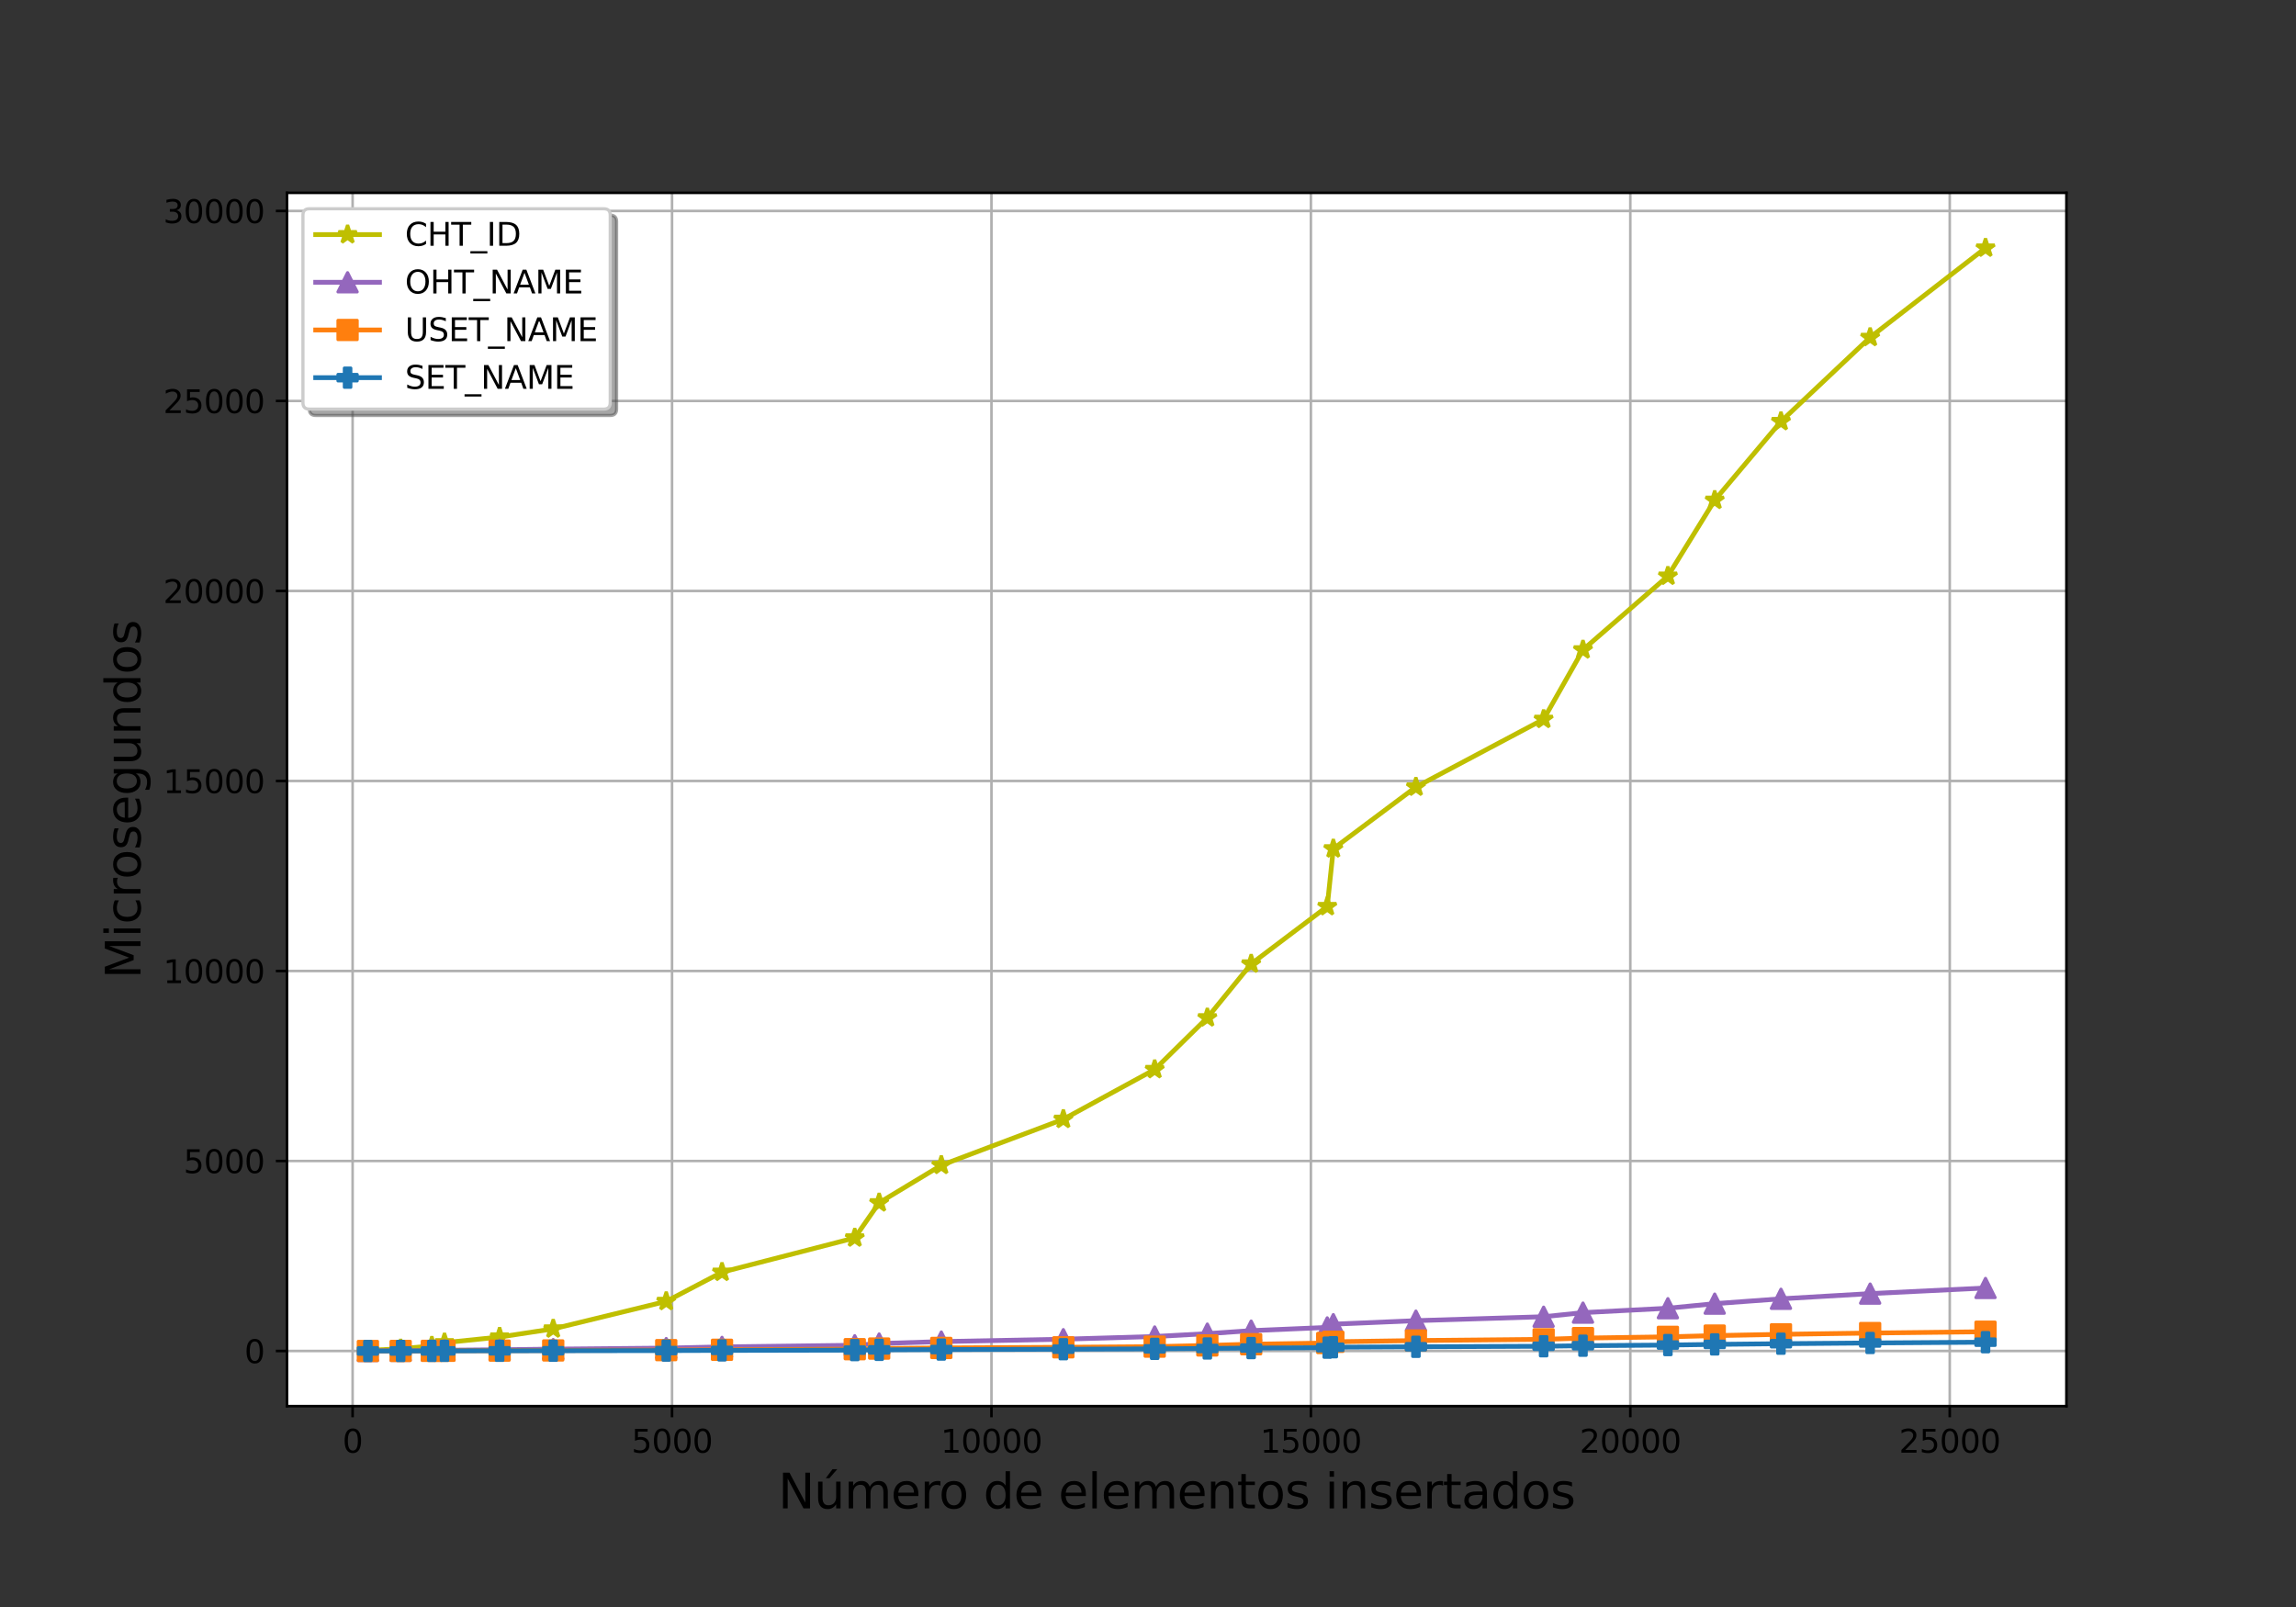 <?xml version="1.0" encoding="utf-8" standalone="no"?>
<!DOCTYPE svg PUBLIC "-//W3C//DTD SVG 1.1//EN"
  "http://www.w3.org/Graphics/SVG/1.1/DTD/svg11.dtd">
<svg xmlns:xlink="http://www.w3.org/1999/xlink" width="720pt" height="504pt" viewBox="0 0 720 504" xmlns="http://www.w3.org/2000/svg" version="1.1">
 <rect x="0" y="0" width="720" height="504" fill="#333333" stroke="none"/>
 <defs>
  <style type="text/css">*{stroke-linejoin: round; stroke-linecap: butt}</style>
 </defs>
 <g id="figure_1">
  <g id="patch_1">
   <path d="M 0 504 
L 720 504 
L 720 0 
L 0 0 
L 0 504 
z
" style="fill: none"/>
  </g>
  <g id="axes_1">
   <g id="patch_2">
    <path d="M 90 441 
L 648 441 
L 648 60.48 
L 90 60.48 
z
" style="fill: #ffffff"/>
   </g>
   <g id="matplotlib.axis_1">
    <g id="xtick_1">
     <g id="line2d_1">
      <path d="M 110.576 441 
L 110.576 60.48 
" clip-path="url(#pa70d69c56e)" style="fill: none; stroke: #b0b0b0; stroke-width: 0.8; stroke-linecap: square"/>
     </g>
     <g id="line2d_2">
      <defs>
       <path id="m358b9880a2" d="M 0 0 
L 0 3.5 
" style="stroke: #000000; stroke-width: 0.8"/>
      </defs>
      <g>
       <use xlink:href="#m358b9880a2" x="110.576" y="441" style="stroke: #000000; stroke-width: 0.8"/>
      </g>
     </g>
     <g id="text_1">
      <!-- 0 -->
      <g transform="translate(107.394 455.598)scale(0.1 -0.1)">
       <defs>
        <path id="DejaVuSans-30" d="M 2034 4250 
Q 1547 4250 1301 3770 
Q 1056 3291 1056 2328 
Q 1056 1369 1301 889 
Q 1547 409 2034 409 
Q 2525 409 2770 889 
Q 3016 1369 3016 2328 
Q 3016 3291 2770 3770 
Q 2525 4250 2034 4250 
z
M 2034 4750 
Q 2819 4750 3233 4129 
Q 3647 3509 3647 2328 
Q 3647 1150 3233 529 
Q 2819 -91 2034 -91 
Q 1250 -91 836 529 
Q 422 1150 422 2328 
Q 422 3509 836 4129 
Q 1250 4750 2034 4750 
z
" transform="scale(0.016)"/>
       </defs>
       <use xlink:href="#DejaVuSans-30"/>
      </g>
     </g>
    </g>
    <g id="xtick_2">
     <g id="line2d_3">
      <path d="M 210.744 441 
L 210.744 60.48 
" clip-path="url(#pa70d69c56e)" style="fill: none; stroke: #b0b0b0; stroke-width: 0.8; stroke-linecap: square"/>
     </g>
     <g id="line2d_4">
      <g>
       <use xlink:href="#m358b9880a2" x="210.744" y="441" style="stroke: #000000; stroke-width: 0.8"/>
      </g>
     </g>
     <g id="text_2">
      <!-- 5000 -->
      <g transform="translate(198.019 455.598)scale(0.1 -0.1)">
       <defs>
        <path id="DejaVuSans-35" d="M 691 4666 
L 3169 4666 
L 3169 4134 
L 1269 4134 
L 1269 2991 
Q 1406 3038 1543 3061 
Q 1681 3084 1819 3084 
Q 2600 3084 3056 2656 
Q 3513 2228 3513 1497 
Q 3513 744 3044 326 
Q 2575 -91 1722 -91 
Q 1428 -91 1123 -41 
Q 819 9 494 109 
L 494 744 
Q 775 591 1075 516 
Q 1375 441 1709 441 
Q 2250 441 2565 725 
Q 2881 1009 2881 1497 
Q 2881 1984 2565 2268 
Q 2250 2553 1709 2553 
Q 1456 2553 1204 2497 
Q 953 2441 691 2322 
L 691 4666 
z
" transform="scale(0.016)"/>
       </defs>
       <use xlink:href="#DejaVuSans-35"/>
       <use xlink:href="#DejaVuSans-30" x="63.623"/>
       <use xlink:href="#DejaVuSans-30" x="127.246"/>
       <use xlink:href="#DejaVuSans-30" x="190.869"/>
      </g>
     </g>
    </g>
    <g id="xtick_3">
     <g id="line2d_5">
      <path d="M 310.912 441 
L 310.912 60.48 
" clip-path="url(#pa70d69c56e)" style="fill: none; stroke: #b0b0b0; stroke-width: 0.8; stroke-linecap: square"/>
     </g>
     <g id="line2d_6">
      <g>
       <use xlink:href="#m358b9880a2" x="310.912" y="441" style="stroke: #000000; stroke-width: 0.8"/>
      </g>
     </g>
     <g id="text_3">
      <!-- 10000 -->
      <g transform="translate(295.006 455.598)scale(0.1 -0.1)">
       <defs>
        <path id="DejaVuSans-31" d="M 794 531 
L 1825 531 
L 1825 4091 
L 703 3866 
L 703 4441 
L 1819 4666 
L 2450 4666 
L 2450 531 
L 3481 531 
L 3481 0 
L 794 0 
L 794 531 
z
" transform="scale(0.016)"/>
       </defs>
       <use xlink:href="#DejaVuSans-31"/>
       <use xlink:href="#DejaVuSans-30" x="63.623"/>
       <use xlink:href="#DejaVuSans-30" x="127.246"/>
       <use xlink:href="#DejaVuSans-30" x="190.869"/>
       <use xlink:href="#DejaVuSans-30" x="254.492"/>
      </g>
     </g>
    </g>
    <g id="xtick_4">
     <g id="line2d_7">
      <path d="M 411.081 441 
L 411.081 60.48 
" clip-path="url(#pa70d69c56e)" style="fill: none; stroke: #b0b0b0; stroke-width: 0.8; stroke-linecap: square"/>
     </g>
     <g id="line2d_8">
      <g>
       <use xlink:href="#m358b9880a2" x="411.081" y="441" style="stroke: #000000; stroke-width: 0.8"/>
      </g>
     </g>
     <g id="text_4">
      <!-- 15000 -->
      <g transform="translate(395.174 455.598)scale(0.1 -0.1)">
       <use xlink:href="#DejaVuSans-31"/>
       <use xlink:href="#DejaVuSans-35" x="63.623"/>
       <use xlink:href="#DejaVuSans-30" x="127.246"/>
       <use xlink:href="#DejaVuSans-30" x="190.869"/>
       <use xlink:href="#DejaVuSans-30" x="254.492"/>
      </g>
     </g>
    </g>
    <g id="xtick_5">
     <g id="line2d_9">
      <path d="M 511.249 441 
L 511.249 60.48 
" clip-path="url(#pa70d69c56e)" style="fill: none; stroke: #b0b0b0; stroke-width: 0.8; stroke-linecap: square"/>
     </g>
     <g id="line2d_10">
      <g>
       <use xlink:href="#m358b9880a2" x="511.249" y="441" style="stroke: #000000; stroke-width: 0.8"/>
      </g>
     </g>
     <g id="text_5">
      <!-- 20000 -->
      <g transform="translate(495.343 455.598)scale(0.1 -0.1)">
       <defs>
        <path id="DejaVuSans-32" d="M 1228 531 
L 3431 531 
L 3431 0 
L 469 0 
L 469 531 
Q 828 903 1448 1529 
Q 2069 2156 2228 2338 
Q 2531 2678 2651 2914 
Q 2772 3150 2772 3378 
Q 2772 3750 2511 3984 
Q 2250 4219 1831 4219 
Q 1534 4219 1204 4116 
Q 875 4013 500 3803 
L 500 4441 
Q 881 4594 1212 4672 
Q 1544 4750 1819 4750 
Q 2544 4750 2975 4387 
Q 3406 4025 3406 3419 
Q 3406 3131 3298 2873 
Q 3191 2616 2906 2266 
Q 2828 2175 2409 1742 
Q 1991 1309 1228 531 
z
" transform="scale(0.016)"/>
       </defs>
       <use xlink:href="#DejaVuSans-32"/>
       <use xlink:href="#DejaVuSans-30" x="63.623"/>
       <use xlink:href="#DejaVuSans-30" x="127.246"/>
       <use xlink:href="#DejaVuSans-30" x="190.869"/>
       <use xlink:href="#DejaVuSans-30" x="254.492"/>
      </g>
     </g>
    </g>
    <g id="xtick_6">
     <g id="line2d_11">
      <path d="M 611.418 441 
L 611.418 60.48 
" clip-path="url(#pa70d69c56e)" style="fill: none; stroke: #b0b0b0; stroke-width: 0.8; stroke-linecap: square"/>
     </g>
     <g id="line2d_12">
      <g>
       <use xlink:href="#m358b9880a2" x="611.418" y="441" style="stroke: #000000; stroke-width: 0.8"/>
      </g>
     </g>
     <g id="text_6">
      <!-- 25000 -->
      <g transform="translate(595.511 455.598)scale(0.1 -0.1)">
       <use xlink:href="#DejaVuSans-32"/>
       <use xlink:href="#DejaVuSans-35" x="63.623"/>
       <use xlink:href="#DejaVuSans-30" x="127.246"/>
       <use xlink:href="#DejaVuSans-30" x="190.869"/>
       <use xlink:href="#DejaVuSans-30" x="254.492"/>
      </g>
     </g>
    </g>
    <g id="text_7">
     <!-- Número de elementos insertados -->
     <g transform="translate(244.027 473.076)scale(0.15 -0.15)">
      <defs>
       <path id="DejaVuSans-4e" d="M 628 4666 
L 1478 4666 
L 3547 763 
L 3547 4666 
L 4159 4666 
L 4159 0 
L 3309 0 
L 1241 3903 
L 1241 0 
L 628 0 
L 628 4666 
z
" transform="scale(0.016)"/>
       <path id="DejaVuSans-fa" d="M 544 1381 
L 544 3500 
L 1119 3500 
L 1119 1403 
Q 1119 906 1312 657 
Q 1506 409 1894 409 
Q 2359 409 2629 706 
Q 2900 1003 2900 1516 
L 2900 3500 
L 3475 3500 
L 3475 0 
L 2900 0 
L 2900 538 
Q 2691 219 2414 64 
Q 2138 -91 1772 -91 
Q 1169 -91 856 284 
Q 544 659 544 1381 
z
M 1991 3584 
L 1991 3584 
z
M 2418 5119 
L 3040 5119 
L 2022 3944 
L 1543 3944 
L 2418 5119 
z
" transform="scale(0.016)"/>
       <path id="DejaVuSans-6d" d="M 3328 2828 
Q 3544 3216 3844 3400 
Q 4144 3584 4550 3584 
Q 5097 3584 5394 3201 
Q 5691 2819 5691 2113 
L 5691 0 
L 5113 0 
L 5113 2094 
Q 5113 2597 4934 2840 
Q 4756 3084 4391 3084 
Q 3944 3084 3684 2787 
Q 3425 2491 3425 1978 
L 3425 0 
L 2847 0 
L 2847 2094 
Q 2847 2600 2669 2842 
Q 2491 3084 2119 3084 
Q 1678 3084 1418 2786 
Q 1159 2488 1159 1978 
L 1159 0 
L 581 0 
L 581 3500 
L 1159 3500 
L 1159 2956 
Q 1356 3278 1631 3431 
Q 1906 3584 2284 3584 
Q 2666 3584 2933 3390 
Q 3200 3197 3328 2828 
z
" transform="scale(0.016)"/>
       <path id="DejaVuSans-65" d="M 3597 1894 
L 3597 1613 
L 953 1613 
Q 991 1019 1311 708 
Q 1631 397 2203 397 
Q 2534 397 2845 478 
Q 3156 559 3463 722 
L 3463 178 
Q 3153 47 2828 -22 
Q 2503 -91 2169 -91 
Q 1331 -91 842 396 
Q 353 884 353 1716 
Q 353 2575 817 3079 
Q 1281 3584 2069 3584 
Q 2775 3584 3186 3129 
Q 3597 2675 3597 1894 
z
M 3022 2063 
Q 3016 2534 2758 2815 
Q 2500 3097 2075 3097 
Q 1594 3097 1305 2825 
Q 1016 2553 972 2059 
L 3022 2063 
z
" transform="scale(0.016)"/>
       <path id="DejaVuSans-72" d="M 2631 2963 
Q 2534 3019 2420 3045 
Q 2306 3072 2169 3072 
Q 1681 3072 1420 2755 
Q 1159 2438 1159 1844 
L 1159 0 
L 581 0 
L 581 3500 
L 1159 3500 
L 1159 2956 
Q 1341 3275 1631 3429 
Q 1922 3584 2338 3584 
Q 2397 3584 2469 3576 
Q 2541 3569 2628 3553 
L 2631 2963 
z
" transform="scale(0.016)"/>
       <path id="DejaVuSans-6f" d="M 1959 3097 
Q 1497 3097 1228 2736 
Q 959 2375 959 1747 
Q 959 1119 1226 758 
Q 1494 397 1959 397 
Q 2419 397 2687 759 
Q 2956 1122 2956 1747 
Q 2956 2369 2687 2733 
Q 2419 3097 1959 3097 
z
M 1959 3584 
Q 2709 3584 3137 3096 
Q 3566 2609 3566 1747 
Q 3566 888 3137 398 
Q 2709 -91 1959 -91 
Q 1206 -91 779 398 
Q 353 888 353 1747 
Q 353 2609 779 3096 
Q 1206 3584 1959 3584 
z
" transform="scale(0.016)"/>
       <path id="DejaVuSans-20" transform="scale(0.016)"/>
       <path id="DejaVuSans-64" d="M 2906 2969 
L 2906 4863 
L 3481 4863 
L 3481 0 
L 2906 0 
L 2906 525 
Q 2725 213 2448 61 
Q 2172 -91 1784 -91 
Q 1150 -91 751 415 
Q 353 922 353 1747 
Q 353 2572 751 3078 
Q 1150 3584 1784 3584 
Q 2172 3584 2448 3432 
Q 2725 3281 2906 2969 
z
M 947 1747 
Q 947 1113 1208 752 
Q 1469 391 1925 391 
Q 2381 391 2643 752 
Q 2906 1113 2906 1747 
Q 2906 2381 2643 2742 
Q 2381 3103 1925 3103 
Q 1469 3103 1208 2742 
Q 947 2381 947 1747 
z
" transform="scale(0.016)"/>
       <path id="DejaVuSans-6c" d="M 603 4863 
L 1178 4863 
L 1178 0 
L 603 0 
L 603 4863 
z
" transform="scale(0.016)"/>
       <path id="DejaVuSans-6e" d="M 3513 2113 
L 3513 0 
L 2938 0 
L 2938 2094 
Q 2938 2591 2744 2837 
Q 2550 3084 2163 3084 
Q 1697 3084 1428 2787 
Q 1159 2491 1159 1978 
L 1159 0 
L 581 0 
L 581 3500 
L 1159 3500 
L 1159 2956 
Q 1366 3272 1645 3428 
Q 1925 3584 2291 3584 
Q 2894 3584 3203 3211 
Q 3513 2838 3513 2113 
z
" transform="scale(0.016)"/>
       <path id="DejaVuSans-74" d="M 1172 4494 
L 1172 3500 
L 2356 3500 
L 2356 3053 
L 1172 3053 
L 1172 1153 
Q 1172 725 1289 603 
Q 1406 481 1766 481 
L 2356 481 
L 2356 0 
L 1766 0 
Q 1100 0 847 248 
Q 594 497 594 1153 
L 594 3053 
L 172 3053 
L 172 3500 
L 594 3500 
L 594 4494 
L 1172 4494 
z
" transform="scale(0.016)"/>
       <path id="DejaVuSans-73" d="M 2834 3397 
L 2834 2853 
Q 2591 2978 2328 3040 
Q 2066 3103 1784 3103 
Q 1356 3103 1142 2972 
Q 928 2841 928 2578 
Q 928 2378 1081 2264 
Q 1234 2150 1697 2047 
L 1894 2003 
Q 2506 1872 2764 1633 
Q 3022 1394 3022 966 
Q 3022 478 2636 193 
Q 2250 -91 1575 -91 
Q 1294 -91 989 -36 
Q 684 19 347 128 
L 347 722 
Q 666 556 975 473 
Q 1284 391 1588 391 
Q 1994 391 2212 530 
Q 2431 669 2431 922 
Q 2431 1156 2273 1281 
Q 2116 1406 1581 1522 
L 1381 1569 
Q 847 1681 609 1914 
Q 372 2147 372 2553 
Q 372 3047 722 3315 
Q 1072 3584 1716 3584 
Q 2034 3584 2315 3537 
Q 2597 3491 2834 3397 
z
" transform="scale(0.016)"/>
       <path id="DejaVuSans-69" d="M 603 3500 
L 1178 3500 
L 1178 0 
L 603 0 
L 603 3500 
z
M 603 4863 
L 1178 4863 
L 1178 4134 
L 603 4134 
L 603 4863 
z
" transform="scale(0.016)"/>
       <path id="DejaVuSans-61" d="M 2194 1759 
Q 1497 1759 1228 1600 
Q 959 1441 959 1056 
Q 959 750 1161 570 
Q 1363 391 1709 391 
Q 2188 391 2477 730 
Q 2766 1069 2766 1631 
L 2766 1759 
L 2194 1759 
z
M 3341 1997 
L 3341 0 
L 2766 0 
L 2766 531 
Q 2569 213 2275 61 
Q 1981 -91 1556 -91 
Q 1019 -91 701 211 
Q 384 513 384 1019 
Q 384 1609 779 1909 
Q 1175 2209 1959 2209 
L 2766 2209 
L 2766 2266 
Q 2766 2663 2505 2880 
Q 2244 3097 1772 3097 
Q 1472 3097 1187 3025 
Q 903 2953 641 2809 
L 641 3341 
Q 956 3463 1253 3523 
Q 1550 3584 1831 3584 
Q 2591 3584 2966 3190 
Q 3341 2797 3341 1997 
z
" transform="scale(0.016)"/>
      </defs>
      <use xlink:href="#DejaVuSans-4e"/>
      <use xlink:href="#DejaVuSans-fa" x="74.805"/>
      <use xlink:href="#DejaVuSans-6d" x="138.184"/>
      <use xlink:href="#DejaVuSans-65" x="235.596"/>
      <use xlink:href="#DejaVuSans-72" x="297.119"/>
      <use xlink:href="#DejaVuSans-6f" x="335.982"/>
      <use xlink:href="#DejaVuSans-20" x="397.164"/>
      <use xlink:href="#DejaVuSans-64" x="428.951"/>
      <use xlink:href="#DejaVuSans-65" x="492.428"/>
      <use xlink:href="#DejaVuSans-20" x="553.951"/>
      <use xlink:href="#DejaVuSans-65" x="585.738"/>
      <use xlink:href="#DejaVuSans-6c" x="647.262"/>
      <use xlink:href="#DejaVuSans-65" x="675.045"/>
      <use xlink:href="#DejaVuSans-6d" x="736.568"/>
      <use xlink:href="#DejaVuSans-65" x="833.98"/>
      <use xlink:href="#DejaVuSans-6e" x="895.504"/>
      <use xlink:href="#DejaVuSans-74" x="958.883"/>
      <use xlink:href="#DejaVuSans-6f" x="998.092"/>
      <use xlink:href="#DejaVuSans-73" x="1059.273"/>
      <use xlink:href="#DejaVuSans-20" x="1111.373"/>
      <use xlink:href="#DejaVuSans-69" x="1143.16"/>
      <use xlink:href="#DejaVuSans-6e" x="1170.943"/>
      <use xlink:href="#DejaVuSans-73" x="1234.322"/>
      <use xlink:href="#DejaVuSans-65" x="1286.422"/>
      <use xlink:href="#DejaVuSans-72" x="1347.945"/>
      <use xlink:href="#DejaVuSans-74" x="1389.059"/>
      <use xlink:href="#DejaVuSans-61" x="1428.268"/>
      <use xlink:href="#DejaVuSans-64" x="1489.547"/>
      <use xlink:href="#DejaVuSans-6f" x="1553.023"/>
      <use xlink:href="#DejaVuSans-73" x="1614.205"/>
     </g>
    </g>
   </g>
   <g id="matplotlib.axis_2">
    <g id="ytick_1">
     <g id="line2d_13">
      <path d="M 90 423.709 
L 648 423.709 
" clip-path="url(#pa70d69c56e)" style="fill: none; stroke: #b0b0b0; stroke-width: 0.8; stroke-linecap: square"/>
     </g>
     <g id="line2d_14">
      <defs>
       <path id="m1cc98f0061" d="M 0 0 
L -3.5 0 
" style="stroke: #000000; stroke-width: 0.8"/>
      </defs>
      <g>
       <use xlink:href="#m1cc98f0061" x="90" y="423.709" style="stroke: #000000; stroke-width: 0.8"/>
      </g>
     </g>
     <g id="text_8">
      <!-- 0 -->
      <g transform="translate(76.638 427.508)scale(0.1 -0.1)">
       <use xlink:href="#DejaVuSans-30"/>
      </g>
     </g>
    </g>
    <g id="ytick_2">
     <g id="line2d_15">
      <path d="M 90 364.117 
L 648 364.117 
" clip-path="url(#pa70d69c56e)" style="fill: none; stroke: #b0b0b0; stroke-width: 0.8; stroke-linecap: square"/>
     </g>
     <g id="line2d_16">
      <g>
       <use xlink:href="#m1cc98f0061" x="90" y="364.117" style="stroke: #000000; stroke-width: 0.8"/>
      </g>
     </g>
     <g id="text_9">
      <!-- 5000 -->
      <g transform="translate(57.55 367.917)scale(0.1 -0.1)">
       <use xlink:href="#DejaVuSans-35"/>
       <use xlink:href="#DejaVuSans-30" x="63.623"/>
       <use xlink:href="#DejaVuSans-30" x="127.246"/>
       <use xlink:href="#DejaVuSans-30" x="190.869"/>
      </g>
     </g>
    </g>
    <g id="ytick_3">
     <g id="line2d_17">
      <path d="M 90 304.526 
L 648 304.526 
" clip-path="url(#pa70d69c56e)" style="fill: none; stroke: #b0b0b0; stroke-width: 0.8; stroke-linecap: square"/>
     </g>
     <g id="line2d_18">
      <g>
       <use xlink:href="#m1cc98f0061" x="90" y="304.526" style="stroke: #000000; stroke-width: 0.8"/>
      </g>
     </g>
     <g id="text_10">
      <!-- 10000 -->
      <g transform="translate(51.188 308.325)scale(0.1 -0.1)">
       <use xlink:href="#DejaVuSans-31"/>
       <use xlink:href="#DejaVuSans-30" x="63.623"/>
       <use xlink:href="#DejaVuSans-30" x="127.246"/>
       <use xlink:href="#DejaVuSans-30" x="190.869"/>
       <use xlink:href="#DejaVuSans-30" x="254.492"/>
      </g>
     </g>
    </g>
    <g id="ytick_4">
     <g id="line2d_19">
      <path d="M 90 244.935 
L 648 244.935 
" clip-path="url(#pa70d69c56e)" style="fill: none; stroke: #b0b0b0; stroke-width: 0.8; stroke-linecap: square"/>
     </g>
     <g id="line2d_20">
      <g>
       <use xlink:href="#m1cc98f0061" x="90" y="244.935" style="stroke: #000000; stroke-width: 0.8"/>
      </g>
     </g>
     <g id="text_11">
      <!-- 15000 -->
      <g transform="translate(51.188 248.734)scale(0.1 -0.1)">
       <use xlink:href="#DejaVuSans-31"/>
       <use xlink:href="#DejaVuSans-35" x="63.623"/>
       <use xlink:href="#DejaVuSans-30" x="127.246"/>
       <use xlink:href="#DejaVuSans-30" x="190.869"/>
       <use xlink:href="#DejaVuSans-30" x="254.492"/>
      </g>
     </g>
    </g>
    <g id="ytick_5">
     <g id="line2d_21">
      <path d="M 90 185.343 
L 648 185.343 
" clip-path="url(#pa70d69c56e)" style="fill: none; stroke: #b0b0b0; stroke-width: 0.8; stroke-linecap: square"/>
     </g>
     <g id="line2d_22">
      <g>
       <use xlink:href="#m1cc98f0061" x="90" y="185.343" style="stroke: #000000; stroke-width: 0.8"/>
      </g>
     </g>
     <g id="text_12">
      <!-- 20000 -->
      <g transform="translate(51.188 189.143)scale(0.1 -0.1)">
       <use xlink:href="#DejaVuSans-32"/>
       <use xlink:href="#DejaVuSans-30" x="63.623"/>
       <use xlink:href="#DejaVuSans-30" x="127.246"/>
       <use xlink:href="#DejaVuSans-30" x="190.869"/>
       <use xlink:href="#DejaVuSans-30" x="254.492"/>
      </g>
     </g>
    </g>
    <g id="ytick_6">
     <g id="line2d_23">
      <path d="M 90 125.752 
L 648 125.752 
" clip-path="url(#pa70d69c56e)" style="fill: none; stroke: #b0b0b0; stroke-width: 0.8; stroke-linecap: square"/>
     </g>
     <g id="line2d_24">
      <g>
       <use xlink:href="#m1cc98f0061" x="90" y="125.752" style="stroke: #000000; stroke-width: 0.8"/>
      </g>
     </g>
     <g id="text_13">
      <!-- 25000 -->
      <g transform="translate(51.188 129.551)scale(0.1 -0.1)">
       <use xlink:href="#DejaVuSans-32"/>
       <use xlink:href="#DejaVuSans-35" x="63.623"/>
       <use xlink:href="#DejaVuSans-30" x="127.246"/>
       <use xlink:href="#DejaVuSans-30" x="190.869"/>
       <use xlink:href="#DejaVuSans-30" x="254.492"/>
      </g>
     </g>
    </g>
    <g id="ytick_7">
     <g id="line2d_25">
      <path d="M 90 66.161 
L 648 66.161 
" clip-path="url(#pa70d69c56e)" style="fill: none; stroke: #b0b0b0; stroke-width: 0.8; stroke-linecap: square"/>
     </g>
     <g id="line2d_26">
      <g>
       <use xlink:href="#m1cc98f0061" x="90" y="66.161" style="stroke: #000000; stroke-width: 0.8"/>
      </g>
     </g>
     <g id="text_14">
      <!-- 30000 -->
      <g transform="translate(51.188 69.96)scale(0.1 -0.1)">
       <defs>
        <path id="DejaVuSans-33" d="M 2597 2516 
Q 3050 2419 3304 2112 
Q 3559 1806 3559 1356 
Q 3559 666 3084 287 
Q 2609 -91 1734 -91 
Q 1441 -91 1130 -33 
Q 819 25 488 141 
L 488 750 
Q 750 597 1062 519 
Q 1375 441 1716 441 
Q 2309 441 2620 675 
Q 2931 909 2931 1356 
Q 2931 1769 2642 2001 
Q 2353 2234 1838 2234 
L 1294 2234 
L 1294 2753 
L 1863 2753 
Q 2328 2753 2575 2939 
Q 2822 3125 2822 3475 
Q 2822 3834 2567 4026 
Q 2313 4219 1838 4219 
Q 1578 4219 1281 4162 
Q 984 4106 628 3988 
L 628 4550 
Q 988 4650 1302 4700 
Q 1616 4750 1894 4750 
Q 2613 4750 3031 4423 
Q 3450 4097 3450 3541 
Q 3450 3153 3228 2886 
Q 3006 2619 2597 2516 
z
" transform="scale(0.016)"/>
       </defs>
       <use xlink:href="#DejaVuSans-33"/>
       <use xlink:href="#DejaVuSans-30" x="63.623"/>
       <use xlink:href="#DejaVuSans-30" x="127.246"/>
       <use xlink:href="#DejaVuSans-30" x="190.869"/>
       <use xlink:href="#DejaVuSans-30" x="254.492"/>
      </g>
     </g>
    </g>
    <g id="text_15">
     <!-- Microsegundos -->
     <g transform="translate(44.068 306.969)rotate(-90)scale(0.15 -0.15)">
      <defs>
       <path id="DejaVuSans-4d" d="M 628 4666 
L 1569 4666 
L 2759 1491 
L 3956 4666 
L 4897 4666 
L 4897 0 
L 4281 0 
L 4281 4097 
L 3078 897 
L 2444 897 
L 1241 4097 
L 1241 0 
L 628 0 
L 628 4666 
z
" transform="scale(0.016)"/>
       <path id="DejaVuSans-63" d="M 3122 3366 
L 3122 2828 
Q 2878 2963 2633 3030 
Q 2388 3097 2138 3097 
Q 1578 3097 1268 2742 
Q 959 2388 959 1747 
Q 959 1106 1268 751 
Q 1578 397 2138 397 
Q 2388 397 2633 464 
Q 2878 531 3122 666 
L 3122 134 
Q 2881 22 2623 -34 
Q 2366 -91 2075 -91 
Q 1284 -91 818 406 
Q 353 903 353 1747 
Q 353 2603 823 3093 
Q 1294 3584 2113 3584 
Q 2378 3584 2631 3529 
Q 2884 3475 3122 3366 
z
" transform="scale(0.016)"/>
       <path id="DejaVuSans-67" d="M 2906 1791 
Q 2906 2416 2648 2759 
Q 2391 3103 1925 3103 
Q 1463 3103 1205 2759 
Q 947 2416 947 1791 
Q 947 1169 1205 825 
Q 1463 481 1925 481 
Q 2391 481 2648 825 
Q 2906 1169 2906 1791 
z
M 3481 434 
Q 3481 -459 3084 -895 
Q 2688 -1331 1869 -1331 
Q 1566 -1331 1297 -1286 
Q 1028 -1241 775 -1147 
L 775 -588 
Q 1028 -725 1275 -790 
Q 1522 -856 1778 -856 
Q 2344 -856 2625 -561 
Q 2906 -266 2906 331 
L 2906 616 
Q 2728 306 2450 153 
Q 2172 0 1784 0 
Q 1141 0 747 490 
Q 353 981 353 1791 
Q 353 2603 747 3093 
Q 1141 3584 1784 3584 
Q 2172 3584 2450 3431 
Q 2728 3278 2906 2969 
L 2906 3500 
L 3481 3500 
L 3481 434 
z
" transform="scale(0.016)"/>
       <path id="DejaVuSans-75" d="M 544 1381 
L 544 3500 
L 1119 3500 
L 1119 1403 
Q 1119 906 1312 657 
Q 1506 409 1894 409 
Q 2359 409 2629 706 
Q 2900 1003 2900 1516 
L 2900 3500 
L 3475 3500 
L 3475 0 
L 2900 0 
L 2900 538 
Q 2691 219 2414 64 
Q 2138 -91 1772 -91 
Q 1169 -91 856 284 
Q 544 659 544 1381 
z
M 1991 3584 
L 1991 3584 
z
" transform="scale(0.016)"/>
      </defs>
      <use xlink:href="#DejaVuSans-4d"/>
      <use xlink:href="#DejaVuSans-69" x="86.279"/>
      <use xlink:href="#DejaVuSans-63" x="114.062"/>
      <use xlink:href="#DejaVuSans-72" x="169.043"/>
      <use xlink:href="#DejaVuSans-6f" x="207.906"/>
      <use xlink:href="#DejaVuSans-73" x="269.088"/>
      <use xlink:href="#DejaVuSans-65" x="321.188"/>
      <use xlink:href="#DejaVuSans-67" x="382.711"/>
      <use xlink:href="#DejaVuSans-75" x="446.188"/>
      <use xlink:href="#DejaVuSans-6e" x="509.566"/>
      <use xlink:href="#DejaVuSans-64" x="572.945"/>
      <use xlink:href="#DejaVuSans-6f" x="636.422"/>
      <use xlink:href="#DejaVuSans-73" x="697.604"/>
     </g>
    </g>
   </g>
   <g id="line2d_27">
    <path d="M 115.364 423.531 
L 125.641 423.004 
L 135.417 422.133 
L 139.384 421.099 
L 156.673 419.323 
L 173.481 416.771 
L 208.921 408.146 
L 226.41 398.989 
L 268.04 388.238 
L 275.693 377.215 
L 295.186 365.454 
L 333.45 351.025 
L 362.098 335.416 
L 378.606 319.186 
L 392.349 302.315 
L 416.209 284.301 
L 418.113 266.197 
L 444.016 246.826 
L 484.063 225.58 
L 496.404 203.787 
L 523.029 180.67 
L 537.714 156.879 
L 558.489 132.183 
L 586.456 105.802 
L 622.636 77.776 
" clip-path="url(#pa70d69c56e)" style="fill: none; stroke: #bfbf00; stroke-width: 1.5; stroke-linecap: square"/>
    <defs>
     <path id="ma0b9bf37cc" d="M 0 -3 
L -0.674 -0.927 
L -2.853 -0.927 
L -1.09 0.354 
L -1.763 2.427 
L -0 1.146 
L 1.763 2.427 
L 1.09 0.354 
L 2.853 -0.927 
L 0.674 -0.927 
z
" style="stroke: #bfbf00; stroke-linejoin: bevel"/>
    </defs>
    <g clip-path="url(#pa70d69c56e)">
     <use xlink:href="#ma0b9bf37cc" x="115.364" y="423.531" style="fill: #bfbf00; stroke: #bfbf00; stroke-linejoin: bevel"/>
     <use xlink:href="#ma0b9bf37cc" x="125.641" y="423.004" style="fill: #bfbf00; stroke: #bfbf00; stroke-linejoin: bevel"/>
     <use xlink:href="#ma0b9bf37cc" x="135.417" y="422.133" style="fill: #bfbf00; stroke: #bfbf00; stroke-linejoin: bevel"/>
     <use xlink:href="#ma0b9bf37cc" x="139.384" y="421.099" style="fill: #bfbf00; stroke: #bfbf00; stroke-linejoin: bevel"/>
     <use xlink:href="#ma0b9bf37cc" x="156.673" y="419.323" style="fill: #bfbf00; stroke: #bfbf00; stroke-linejoin: bevel"/>
     <use xlink:href="#ma0b9bf37cc" x="173.481" y="416.771" style="fill: #bfbf00; stroke: #bfbf00; stroke-linejoin: bevel"/>
     <use xlink:href="#ma0b9bf37cc" x="208.921" y="408.146" style="fill: #bfbf00; stroke: #bfbf00; stroke-linejoin: bevel"/>
     <use xlink:href="#ma0b9bf37cc" x="226.41" y="398.989" style="fill: #bfbf00; stroke: #bfbf00; stroke-linejoin: bevel"/>
     <use xlink:href="#ma0b9bf37cc" x="268.04" y="388.238" style="fill: #bfbf00; stroke: #bfbf00; stroke-linejoin: bevel"/>
     <use xlink:href="#ma0b9bf37cc" x="275.693" y="377.215" style="fill: #bfbf00; stroke: #bfbf00; stroke-linejoin: bevel"/>
     <use xlink:href="#ma0b9bf37cc" x="295.186" y="365.454" style="fill: #bfbf00; stroke: #bfbf00; stroke-linejoin: bevel"/>
     <use xlink:href="#ma0b9bf37cc" x="333.45" y="351.025" style="fill: #bfbf00; stroke: #bfbf00; stroke-linejoin: bevel"/>
     <use xlink:href="#ma0b9bf37cc" x="362.098" y="335.416" style="fill: #bfbf00; stroke: #bfbf00; stroke-linejoin: bevel"/>
     <use xlink:href="#ma0b9bf37cc" x="378.606" y="319.186" style="fill: #bfbf00; stroke: #bfbf00; stroke-linejoin: bevel"/>
     <use xlink:href="#ma0b9bf37cc" x="392.349" y="302.315" style="fill: #bfbf00; stroke: #bfbf00; stroke-linejoin: bevel"/>
     <use xlink:href="#ma0b9bf37cc" x="416.209" y="284.301" style="fill: #bfbf00; stroke: #bfbf00; stroke-linejoin: bevel"/>
     <use xlink:href="#ma0b9bf37cc" x="418.113" y="266.197" style="fill: #bfbf00; stroke: #bfbf00; stroke-linejoin: bevel"/>
     <use xlink:href="#ma0b9bf37cc" x="444.016" y="246.826" style="fill: #bfbf00; stroke: #bfbf00; stroke-linejoin: bevel"/>
     <use xlink:href="#ma0b9bf37cc" x="484.063" y="225.58" style="fill: #bfbf00; stroke: #bfbf00; stroke-linejoin: bevel"/>
     <use xlink:href="#ma0b9bf37cc" x="496.404" y="203.787" style="fill: #bfbf00; stroke: #bfbf00; stroke-linejoin: bevel"/>
     <use xlink:href="#ma0b9bf37cc" x="523.029" y="180.67" style="fill: #bfbf00; stroke: #bfbf00; stroke-linejoin: bevel"/>
     <use xlink:href="#ma0b9bf37cc" x="537.714" y="156.879" style="fill: #bfbf00; stroke: #bfbf00; stroke-linejoin: bevel"/>
     <use xlink:href="#ma0b9bf37cc" x="558.489" y="132.183" style="fill: #bfbf00; stroke: #bfbf00; stroke-linejoin: bevel"/>
     <use xlink:href="#ma0b9bf37cc" x="586.456" y="105.802" style="fill: #bfbf00; stroke: #bfbf00; stroke-linejoin: bevel"/>
     <use xlink:href="#ma0b9bf37cc" x="622.636" y="77.776" style="fill: #bfbf00; stroke: #bfbf00; stroke-linejoin: bevel"/>
    </g>
   </g>
   <g id="line2d_28">
    <path d="M 115.364 423.692 
L 125.641 423.642 
L 135.417 423.56 
L 139.384 423.468 
L 156.673 423.321 
L 173.481 423.123 
L 208.921 422.803 
L 226.41 422.429 
L 268.04 421.916 
L 275.693 421.37 
L 295.186 420.759 
L 333.45 420.01 
L 362.098 419.165 
L 378.606 418.267 
L 392.349 417.329 
L 416.209 416.316 
L 418.113 415.298 
L 444.016 414.196 
L 484.063 412.961 
L 496.404 411.679 
L 523.029 410.295 
L 537.714 408.861 
L 558.489 407.342 
L 586.456 405.711 
L 622.636 403.948 
" clip-path="url(#pa70d69c56e)" style="fill: none; stroke: #9467bd; stroke-width: 1.5; stroke-linecap: square"/>
    <defs>
     <path id="md2d872e3bc" d="M 0 -3 
L -3 3 
L 3 3 
z
" style="stroke: #9467bd; stroke-linejoin: miter"/>
    </defs>
    <g clip-path="url(#pa70d69c56e)">
     <use xlink:href="#md2d872e3bc" x="115.364" y="423.692" style="fill: #9467bd; stroke: #9467bd; stroke-linejoin: miter"/>
     <use xlink:href="#md2d872e3bc" x="125.641" y="423.642" style="fill: #9467bd; stroke: #9467bd; stroke-linejoin: miter"/>
     <use xlink:href="#md2d872e3bc" x="135.417" y="423.56" style="fill: #9467bd; stroke: #9467bd; stroke-linejoin: miter"/>
     <use xlink:href="#md2d872e3bc" x="139.384" y="423.468" style="fill: #9467bd; stroke: #9467bd; stroke-linejoin: miter"/>
     <use xlink:href="#md2d872e3bc" x="156.673" y="423.321" style="fill: #9467bd; stroke: #9467bd; stroke-linejoin: miter"/>
     <use xlink:href="#md2d872e3bc" x="173.481" y="423.123" style="fill: #9467bd; stroke: #9467bd; stroke-linejoin: miter"/>
     <use xlink:href="#md2d872e3bc" x="208.921" y="422.803" style="fill: #9467bd; stroke: #9467bd; stroke-linejoin: miter"/>
     <use xlink:href="#md2d872e3bc" x="226.41" y="422.429" style="fill: #9467bd; stroke: #9467bd; stroke-linejoin: miter"/>
     <use xlink:href="#md2d872e3bc" x="268.04" y="421.916" style="fill: #9467bd; stroke: #9467bd; stroke-linejoin: miter"/>
     <use xlink:href="#md2d872e3bc" x="275.693" y="421.37" style="fill: #9467bd; stroke: #9467bd; stroke-linejoin: miter"/>
     <use xlink:href="#md2d872e3bc" x="295.186" y="420.759" style="fill: #9467bd; stroke: #9467bd; stroke-linejoin: miter"/>
     <use xlink:href="#md2d872e3bc" x="333.45" y="420.01" style="fill: #9467bd; stroke: #9467bd; stroke-linejoin: miter"/>
     <use xlink:href="#md2d872e3bc" x="362.098" y="419.165" style="fill: #9467bd; stroke: #9467bd; stroke-linejoin: miter"/>
     <use xlink:href="#md2d872e3bc" x="378.606" y="418.267" style="fill: #9467bd; stroke: #9467bd; stroke-linejoin: miter"/>
     <use xlink:href="#md2d872e3bc" x="392.349" y="417.329" style="fill: #9467bd; stroke: #9467bd; stroke-linejoin: miter"/>
     <use xlink:href="#md2d872e3bc" x="416.209" y="416.316" style="fill: #9467bd; stroke: #9467bd; stroke-linejoin: miter"/>
     <use xlink:href="#md2d872e3bc" x="418.113" y="415.298" style="fill: #9467bd; stroke: #9467bd; stroke-linejoin: miter"/>
     <use xlink:href="#md2d872e3bc" x="444.016" y="414.196" style="fill: #9467bd; stroke: #9467bd; stroke-linejoin: miter"/>
     <use xlink:href="#md2d872e3bc" x="484.063" y="412.961" style="fill: #9467bd; stroke: #9467bd; stroke-linejoin: miter"/>
     <use xlink:href="#md2d872e3bc" x="496.404" y="411.679" style="fill: #9467bd; stroke: #9467bd; stroke-linejoin: miter"/>
     <use xlink:href="#md2d872e3bc" x="523.029" y="410.295" style="fill: #9467bd; stroke: #9467bd; stroke-linejoin: miter"/>
     <use xlink:href="#md2d872e3bc" x="537.714" y="408.861" style="fill: #9467bd; stroke: #9467bd; stroke-linejoin: miter"/>
     <use xlink:href="#md2d872e3bc" x="558.489" y="407.342" style="fill: #9467bd; stroke: #9467bd; stroke-linejoin: miter"/>
     <use xlink:href="#md2d872e3bc" x="586.456" y="405.711" style="fill: #9467bd; stroke: #9467bd; stroke-linejoin: miter"/>
     <use xlink:href="#md2d872e3bc" x="622.636" y="403.948" style="fill: #9467bd; stroke: #9467bd; stroke-linejoin: miter"/>
    </g>
   </g>
   <g id="line2d_29">
    <path d="M 115.364 423.703 
L 125.641 423.691 
L 135.417 423.664 
L 139.384 423.638 
L 156.673 423.588 
L 173.481 423.534 
L 208.921 423.436 
L 226.41 423.336 
L 268.04 423.142 
L 275.693 422.948 
L 295.186 422.753 
L 333.45 422.55 
L 362.098 422.346 
L 378.606 421.965 
L 392.349 421.585 
L 416.209 421.203 
L 418.113 420.821 
L 444.016 420.437 
L 484.063 420.05 
L 496.404 419.662 
L 523.029 419.272 
L 537.714 418.881 
L 558.489 418.482 
L 586.456 418.078 
L 622.636 417.669 
" clip-path="url(#pa70d69c56e)" style="fill: none; stroke: #ff7f0e; stroke-width: 1.5; stroke-linecap: square"/>
    <defs>
     <path id="m1ee43ef44b" d="M -3 3 
L 3 3 
L 3 -3 
L -3 -3 
z
" style="stroke: #ff7f0e; stroke-linejoin: miter"/>
    </defs>
    <g clip-path="url(#pa70d69c56e)">
     <use xlink:href="#m1ee43ef44b" x="115.364" y="423.703" style="fill: #ff7f0e; stroke: #ff7f0e; stroke-linejoin: miter"/>
     <use xlink:href="#m1ee43ef44b" x="125.641" y="423.691" style="fill: #ff7f0e; stroke: #ff7f0e; stroke-linejoin: miter"/>
     <use xlink:href="#m1ee43ef44b" x="135.417" y="423.664" style="fill: #ff7f0e; stroke: #ff7f0e; stroke-linejoin: miter"/>
     <use xlink:href="#m1ee43ef44b" x="139.384" y="423.638" style="fill: #ff7f0e; stroke: #ff7f0e; stroke-linejoin: miter"/>
     <use xlink:href="#m1ee43ef44b" x="156.673" y="423.588" style="fill: #ff7f0e; stroke: #ff7f0e; stroke-linejoin: miter"/>
     <use xlink:href="#m1ee43ef44b" x="173.481" y="423.534" style="fill: #ff7f0e; stroke: #ff7f0e; stroke-linejoin: miter"/>
     <use xlink:href="#m1ee43ef44b" x="208.921" y="423.436" style="fill: #ff7f0e; stroke: #ff7f0e; stroke-linejoin: miter"/>
     <use xlink:href="#m1ee43ef44b" x="226.41" y="423.336" style="fill: #ff7f0e; stroke: #ff7f0e; stroke-linejoin: miter"/>
     <use xlink:href="#m1ee43ef44b" x="268.04" y="423.142" style="fill: #ff7f0e; stroke: #ff7f0e; stroke-linejoin: miter"/>
     <use xlink:href="#m1ee43ef44b" x="275.693" y="422.948" style="fill: #ff7f0e; stroke: #ff7f0e; stroke-linejoin: miter"/>
     <use xlink:href="#m1ee43ef44b" x="295.186" y="422.753" style="fill: #ff7f0e; stroke: #ff7f0e; stroke-linejoin: miter"/>
     <use xlink:href="#m1ee43ef44b" x="333.45" y="422.55" style="fill: #ff7f0e; stroke: #ff7f0e; stroke-linejoin: miter"/>
     <use xlink:href="#m1ee43ef44b" x="362.098" y="422.346" style="fill: #ff7f0e; stroke: #ff7f0e; stroke-linejoin: miter"/>
     <use xlink:href="#m1ee43ef44b" x="378.606" y="421.965" style="fill: #ff7f0e; stroke: #ff7f0e; stroke-linejoin: miter"/>
     <use xlink:href="#m1ee43ef44b" x="392.349" y="421.585" style="fill: #ff7f0e; stroke: #ff7f0e; stroke-linejoin: miter"/>
     <use xlink:href="#m1ee43ef44b" x="416.209" y="421.203" style="fill: #ff7f0e; stroke: #ff7f0e; stroke-linejoin: miter"/>
     <use xlink:href="#m1ee43ef44b" x="418.113" y="420.821" style="fill: #ff7f0e; stroke: #ff7f0e; stroke-linejoin: miter"/>
     <use xlink:href="#m1ee43ef44b" x="444.016" y="420.437" style="fill: #ff7f0e; stroke: #ff7f0e; stroke-linejoin: miter"/>
     <use xlink:href="#m1ee43ef44b" x="484.063" y="420.05" style="fill: #ff7f0e; stroke: #ff7f0e; stroke-linejoin: miter"/>
     <use xlink:href="#m1ee43ef44b" x="496.404" y="419.662" style="fill: #ff7f0e; stroke: #ff7f0e; stroke-linejoin: miter"/>
     <use xlink:href="#m1ee43ef44b" x="523.029" y="419.272" style="fill: #ff7f0e; stroke: #ff7f0e; stroke-linejoin: miter"/>
     <use xlink:href="#m1ee43ef44b" x="537.714" y="418.881" style="fill: #ff7f0e; stroke: #ff7f0e; stroke-linejoin: miter"/>
     <use xlink:href="#m1ee43ef44b" x="558.489" y="418.482" style="fill: #ff7f0e; stroke: #ff7f0e; stroke-linejoin: miter"/>
     <use xlink:href="#m1ee43ef44b" x="586.456" y="418.078" style="fill: #ff7f0e; stroke: #ff7f0e; stroke-linejoin: miter"/>
     <use xlink:href="#m1ee43ef44b" x="622.636" y="417.669" style="fill: #ff7f0e; stroke: #ff7f0e; stroke-linejoin: miter"/>
    </g>
   </g>
   <g id="line2d_30">
    <path d="M 115.364 423.704 
L 125.641 423.694 
L 135.417 423.681 
L 139.384 423.667 
L 156.673 423.648 
L 173.481 423.628 
L 208.921 423.576 
L 226.41 423.519 
L 268.04 423.435 
L 275.693 423.351 
L 295.186 423.261 
L 333.45 423.152 
L 362.098 423.035 
L 378.606 422.914 
L 392.349 422.789 
L 416.209 422.658 
L 418.113 422.527 
L 444.016 422.391 
L 484.063 422.224 
L 496.404 422.051 
L 523.029 421.849 
L 537.714 421.638 
L 558.489 421.423 
L 586.456 421.195 
L 622.636 420.947 
" clip-path="url(#pa70d69c56e)" style="fill: none; stroke: #1f77b4; stroke-width: 1.5; stroke-linecap: square"/>
    <defs>
     <path id="m7f1e88e21b" d="M -1 3 
L 1 3 
L 1 1 
L 3 1 
L 3 -1 
L 1 -1 
L 1 -3 
L -1 -3 
L -1 -1 
L -3 -1 
L -3 1 
L -1 1 
z
" style="stroke: #1f77b4; stroke-linejoin: miter"/>
    </defs>
    <g clip-path="url(#pa70d69c56e)">
     <use xlink:href="#m7f1e88e21b" x="115.364" y="423.704" style="fill: #1f77b4; stroke: #1f77b4; stroke-linejoin: miter"/>
     <use xlink:href="#m7f1e88e21b" x="125.641" y="423.694" style="fill: #1f77b4; stroke: #1f77b4; stroke-linejoin: miter"/>
     <use xlink:href="#m7f1e88e21b" x="135.417" y="423.681" style="fill: #1f77b4; stroke: #1f77b4; stroke-linejoin: miter"/>
     <use xlink:href="#m7f1e88e21b" x="139.384" y="423.667" style="fill: #1f77b4; stroke: #1f77b4; stroke-linejoin: miter"/>
     <use xlink:href="#m7f1e88e21b" x="156.673" y="423.648" style="fill: #1f77b4; stroke: #1f77b4; stroke-linejoin: miter"/>
     <use xlink:href="#m7f1e88e21b" x="173.481" y="423.628" style="fill: #1f77b4; stroke: #1f77b4; stroke-linejoin: miter"/>
     <use xlink:href="#m7f1e88e21b" x="208.921" y="423.576" style="fill: #1f77b4; stroke: #1f77b4; stroke-linejoin: miter"/>
     <use xlink:href="#m7f1e88e21b" x="226.41" y="423.519" style="fill: #1f77b4; stroke: #1f77b4; stroke-linejoin: miter"/>
     <use xlink:href="#m7f1e88e21b" x="268.04" y="423.435" style="fill: #1f77b4; stroke: #1f77b4; stroke-linejoin: miter"/>
     <use xlink:href="#m7f1e88e21b" x="275.693" y="423.351" style="fill: #1f77b4; stroke: #1f77b4; stroke-linejoin: miter"/>
     <use xlink:href="#m7f1e88e21b" x="295.186" y="423.261" style="fill: #1f77b4; stroke: #1f77b4; stroke-linejoin: miter"/>
     <use xlink:href="#m7f1e88e21b" x="333.45" y="423.152" style="fill: #1f77b4; stroke: #1f77b4; stroke-linejoin: miter"/>
     <use xlink:href="#m7f1e88e21b" x="362.098" y="423.035" style="fill: #1f77b4; stroke: #1f77b4; stroke-linejoin: miter"/>
     <use xlink:href="#m7f1e88e21b" x="378.606" y="422.914" style="fill: #1f77b4; stroke: #1f77b4; stroke-linejoin: miter"/>
     <use xlink:href="#m7f1e88e21b" x="392.349" y="422.789" style="fill: #1f77b4; stroke: #1f77b4; stroke-linejoin: miter"/>
     <use xlink:href="#m7f1e88e21b" x="416.209" y="422.658" style="fill: #1f77b4; stroke: #1f77b4; stroke-linejoin: miter"/>
     <use xlink:href="#m7f1e88e21b" x="418.113" y="422.527" style="fill: #1f77b4; stroke: #1f77b4; stroke-linejoin: miter"/>
     <use xlink:href="#m7f1e88e21b" x="444.016" y="422.391" style="fill: #1f77b4; stroke: #1f77b4; stroke-linejoin: miter"/>
     <use xlink:href="#m7f1e88e21b" x="484.063" y="422.224" style="fill: #1f77b4; stroke: #1f77b4; stroke-linejoin: miter"/>
     <use xlink:href="#m7f1e88e21b" x="496.404" y="422.051" style="fill: #1f77b4; stroke: #1f77b4; stroke-linejoin: miter"/>
     <use xlink:href="#m7f1e88e21b" x="523.029" y="421.849" style="fill: #1f77b4; stroke: #1f77b4; stroke-linejoin: miter"/>
     <use xlink:href="#m7f1e88e21b" x="537.714" y="421.638" style="fill: #1f77b4; stroke: #1f77b4; stroke-linejoin: miter"/>
     <use xlink:href="#m7f1e88e21b" x="558.489" y="421.423" style="fill: #1f77b4; stroke: #1f77b4; stroke-linejoin: miter"/>
     <use xlink:href="#m7f1e88e21b" x="586.456" y="421.195" style="fill: #1f77b4; stroke: #1f77b4; stroke-linejoin: miter"/>
     <use xlink:href="#m7f1e88e21b" x="622.636" y="420.947" style="fill: #1f77b4; stroke: #1f77b4; stroke-linejoin: miter"/>
    </g>
   </g>
   <g id="patch_3">
    <path d="M 90 441 
L 90 60.48 
" style="fill: none; stroke: #000000; stroke-width: 0.8; stroke-linejoin: miter; stroke-linecap: square"/>
   </g>
   <g id="patch_4">
    <path d="M 648 441 
L 648 60.48 
" style="fill: none; stroke: #000000; stroke-width: 0.8; stroke-linejoin: miter; stroke-linecap: square"/>
   </g>
   <g id="patch_5">
    <path d="M 90 441 
L 648 441 
" style="fill: none; stroke: #000000; stroke-width: 0.8; stroke-linejoin: miter; stroke-linecap: square"/>
   </g>
   <g id="patch_6">
    <path d="M 90 60.48 
L 648 60.48 
" style="fill: none; stroke: #000000; stroke-width: 0.8; stroke-linejoin: miter; stroke-linecap: square"/>
   </g>
   <g id="legend_1">
    <g id="patch_7">
     <path d="M 99 130.305 
L 191.363 130.305 
Q 193.363 130.305 193.363 128.305 
L 193.363 69.48 
Q 193.363 67.48 191.363 67.48 
L 99 67.48 
Q 97 67.48 97 69.48 
L 97 128.305 
Q 97 130.305 99 130.305 
z
" style="fill: #4c4c4c; opacity: 0.5; stroke: #4c4c4c; stroke-linejoin: miter"/>
    </g>
    <g id="patch_8">
     <path d="M 97 128.305 
L 189.363 128.305 
Q 191.363 128.305 191.363 126.305 
L 191.363 67.48 
Q 191.363 65.48 189.363 65.48 
L 97 65.48 
Q 95 65.48 95 67.48 
L 95 126.305 
Q 95 128.305 97 128.305 
z
" style="fill: #ffffff; stroke: #cccccc; stroke-linejoin: miter"/>
    </g>
    <g id="line2d_31">
     <path d="M 99 73.578 
L 109 73.578 
L 119 73.578 
" style="fill: none; stroke: #bfbf00; stroke-width: 1.5; stroke-linecap: square"/>
     <g>
      <use xlink:href="#ma0b9bf37cc" x="109" y="73.578" style="fill: #bfbf00; stroke: #bfbf00; stroke-linejoin: bevel"/>
     </g>
    </g>
    <g id="text_16">
     <!-- CHT_ID -->
     <g transform="translate(127 77.078)scale(0.1 -0.1)">
      <defs>
       <path id="DejaVuSans-43" d="M 4122 4306 
L 4122 3641 
Q 3803 3938 3442 4084 
Q 3081 4231 2675 4231 
Q 1875 4231 1450 3742 
Q 1025 3253 1025 2328 
Q 1025 1406 1450 917 
Q 1875 428 2675 428 
Q 3081 428 3442 575 
Q 3803 722 4122 1019 
L 4122 359 
Q 3791 134 3420 21 
Q 3050 -91 2638 -91 
Q 1578 -91 968 557 
Q 359 1206 359 2328 
Q 359 3453 968 4101 
Q 1578 4750 2638 4750 
Q 3056 4750 3426 4639 
Q 3797 4528 4122 4306 
z
" transform="scale(0.016)"/>
       <path id="DejaVuSans-48" d="M 628 4666 
L 1259 4666 
L 1259 2753 
L 3553 2753 
L 3553 4666 
L 4184 4666 
L 4184 0 
L 3553 0 
L 3553 2222 
L 1259 2222 
L 1259 0 
L 628 0 
L 628 4666 
z
" transform="scale(0.016)"/>
       <path id="DejaVuSans-54" d="M -19 4666 
L 3928 4666 
L 3928 4134 
L 2272 4134 
L 2272 0 
L 1638 0 
L 1638 4134 
L -19 4134 
L -19 4666 
z
" transform="scale(0.016)"/>
       <path id="DejaVuSans-5f" d="M 3263 -1063 
L 3263 -1509 
L -63 -1509 
L -63 -1063 
L 3263 -1063 
z
" transform="scale(0.016)"/>
       <path id="DejaVuSans-49" d="M 628 4666 
L 1259 4666 
L 1259 0 
L 628 0 
L 628 4666 
z
" transform="scale(0.016)"/>
       <path id="DejaVuSans-44" d="M 1259 4147 
L 1259 519 
L 2022 519 
Q 2988 519 3436 956 
Q 3884 1394 3884 2338 
Q 3884 3275 3436 3711 
Q 2988 4147 2022 4147 
L 1259 4147 
z
M 628 4666 
L 1925 4666 
Q 3281 4666 3915 4102 
Q 4550 3538 4550 2338 
Q 4550 1131 3912 565 
Q 3275 0 1925 0 
L 628 0 
L 628 4666 
z
" transform="scale(0.016)"/>
      </defs>
      <use xlink:href="#DejaVuSans-43"/>
      <use xlink:href="#DejaVuSans-48" x="69.824"/>
      <use xlink:href="#DejaVuSans-54" x="145.02"/>
      <use xlink:href="#DejaVuSans-5f" x="206.104"/>
      <use xlink:href="#DejaVuSans-49" x="256.104"/>
      <use xlink:href="#DejaVuSans-44" x="285.596"/>
     </g>
    </g>
    <g id="line2d_32">
     <path d="M 99 88.535 
L 109 88.535 
L 119 88.535 
" style="fill: none; stroke: #9467bd; stroke-width: 1.5; stroke-linecap: square"/>
     <g>
      <use xlink:href="#md2d872e3bc" x="109" y="88.535" style="fill: #9467bd; stroke: #9467bd; stroke-linejoin: miter"/>
     </g>
    </g>
    <g id="text_17">
     <!-- OHT_NAME -->
     <g transform="translate(127 92.035)scale(0.1 -0.1)">
      <defs>
       <path id="DejaVuSans-4f" d="M 2522 4238 
Q 1834 4238 1429 3725 
Q 1025 3213 1025 2328 
Q 1025 1447 1429 934 
Q 1834 422 2522 422 
Q 3209 422 3611 934 
Q 4013 1447 4013 2328 
Q 4013 3213 3611 3725 
Q 3209 4238 2522 4238 
z
M 2522 4750 
Q 3503 4750 4090 4092 
Q 4678 3434 4678 2328 
Q 4678 1225 4090 567 
Q 3503 -91 2522 -91 
Q 1538 -91 948 565 
Q 359 1222 359 2328 
Q 359 3434 948 4092 
Q 1538 4750 2522 4750 
z
" transform="scale(0.016)"/>
       <path id="DejaVuSans-41" d="M 2188 4044 
L 1331 1722 
L 3047 1722 
L 2188 4044 
z
M 1831 4666 
L 2547 4666 
L 4325 0 
L 3669 0 
L 3244 1197 
L 1141 1197 
L 716 0 
L 50 0 
L 1831 4666 
z
" transform="scale(0.016)"/>
       <path id="DejaVuSans-45" d="M 628 4666 
L 3578 4666 
L 3578 4134 
L 1259 4134 
L 1259 2753 
L 3481 2753 
L 3481 2222 
L 1259 2222 
L 1259 531 
L 3634 531 
L 3634 0 
L 628 0 
L 628 4666 
z
" transform="scale(0.016)"/>
      </defs>
      <use xlink:href="#DejaVuSans-4f"/>
      <use xlink:href="#DejaVuSans-48" x="78.711"/>
      <use xlink:href="#DejaVuSans-54" x="153.906"/>
      <use xlink:href="#DejaVuSans-5f" x="214.99"/>
      <use xlink:href="#DejaVuSans-4e" x="264.99"/>
      <use xlink:href="#DejaVuSans-41" x="339.795"/>
      <use xlink:href="#DejaVuSans-4d" x="408.203"/>
      <use xlink:href="#DejaVuSans-45" x="494.482"/>
     </g>
    </g>
    <g id="line2d_33">
     <path d="M 99 103.491 
L 109 103.491 
L 119 103.491 
" style="fill: none; stroke: #ff7f0e; stroke-width: 1.5; stroke-linecap: square"/>
     <g>
      <use xlink:href="#m1ee43ef44b" x="109" y="103.491" style="fill: #ff7f0e; stroke: #ff7f0e; stroke-linejoin: miter"/>
     </g>
    </g>
    <g id="text_18">
     <!-- USET_NAME -->
     <g transform="translate(127 106.991)scale(0.1 -0.1)">
      <defs>
       <path id="DejaVuSans-55" d="M 556 4666 
L 1191 4666 
L 1191 1831 
Q 1191 1081 1462 751 
Q 1734 422 2344 422 
Q 2950 422 3222 751 
Q 3494 1081 3494 1831 
L 3494 4666 
L 4128 4666 
L 4128 1753 
Q 4128 841 3676 375 
Q 3225 -91 2344 -91 
Q 1459 -91 1007 375 
Q 556 841 556 1753 
L 556 4666 
z
" transform="scale(0.016)"/>
       <path id="DejaVuSans-53" d="M 3425 4513 
L 3425 3897 
Q 3066 4069 2747 4153 
Q 2428 4238 2131 4238 
Q 1616 4238 1336 4038 
Q 1056 3838 1056 3469 
Q 1056 3159 1242 3001 
Q 1428 2844 1947 2747 
L 2328 2669 
Q 3034 2534 3370 2195 
Q 3706 1856 3706 1288 
Q 3706 609 3251 259 
Q 2797 -91 1919 -91 
Q 1588 -91 1214 -16 
Q 841 59 441 206 
L 441 856 
Q 825 641 1194 531 
Q 1563 422 1919 422 
Q 2459 422 2753 634 
Q 3047 847 3047 1241 
Q 3047 1584 2836 1778 
Q 2625 1972 2144 2069 
L 1759 2144 
Q 1053 2284 737 2584 
Q 422 2884 422 3419 
Q 422 4038 858 4394 
Q 1294 4750 2059 4750 
Q 2388 4750 2728 4690 
Q 3069 4631 3425 4513 
z
" transform="scale(0.016)"/>
      </defs>
      <use xlink:href="#DejaVuSans-55"/>
      <use xlink:href="#DejaVuSans-53" x="73.193"/>
      <use xlink:href="#DejaVuSans-45" x="136.67"/>
      <use xlink:href="#DejaVuSans-54" x="199.854"/>
      <use xlink:href="#DejaVuSans-5f" x="260.938"/>
      <use xlink:href="#DejaVuSans-4e" x="310.938"/>
      <use xlink:href="#DejaVuSans-41" x="385.742"/>
      <use xlink:href="#DejaVuSans-4d" x="454.15"/>
      <use xlink:href="#DejaVuSans-45" x="540.43"/>
     </g>
    </g>
    <g id="line2d_34">
     <path d="M 99 118.447 
L 109 118.447 
L 119 118.447 
" style="fill: none; stroke: #1f77b4; stroke-width: 1.5; stroke-linecap: square"/>
     <g>
      <use xlink:href="#m7f1e88e21b" x="109" y="118.447" style="fill: #1f77b4; stroke: #1f77b4; stroke-linejoin: miter"/>
     </g>
    </g>
    <g id="text_19">
     <!-- SET_NAME -->
     <g transform="translate(127 121.947)scale(0.1 -0.1)">
      <use xlink:href="#DejaVuSans-53"/>
      <use xlink:href="#DejaVuSans-45" x="63.477"/>
      <use xlink:href="#DejaVuSans-54" x="126.66"/>
      <use xlink:href="#DejaVuSans-5f" x="187.744"/>
      <use xlink:href="#DejaVuSans-4e" x="237.744"/>
      <use xlink:href="#DejaVuSans-41" x="312.549"/>
      <use xlink:href="#DejaVuSans-4d" x="380.957"/>
      <use xlink:href="#DejaVuSans-45" x="467.236"/>
     </g>
    </g>
   </g>
  </g>
 </g>
 <defs>
  <clipPath id="pa70d69c56e">
   <rect x="90" y="60.48" width="558" height="380.52"/>
  </clipPath>
 </defs>
</svg>
